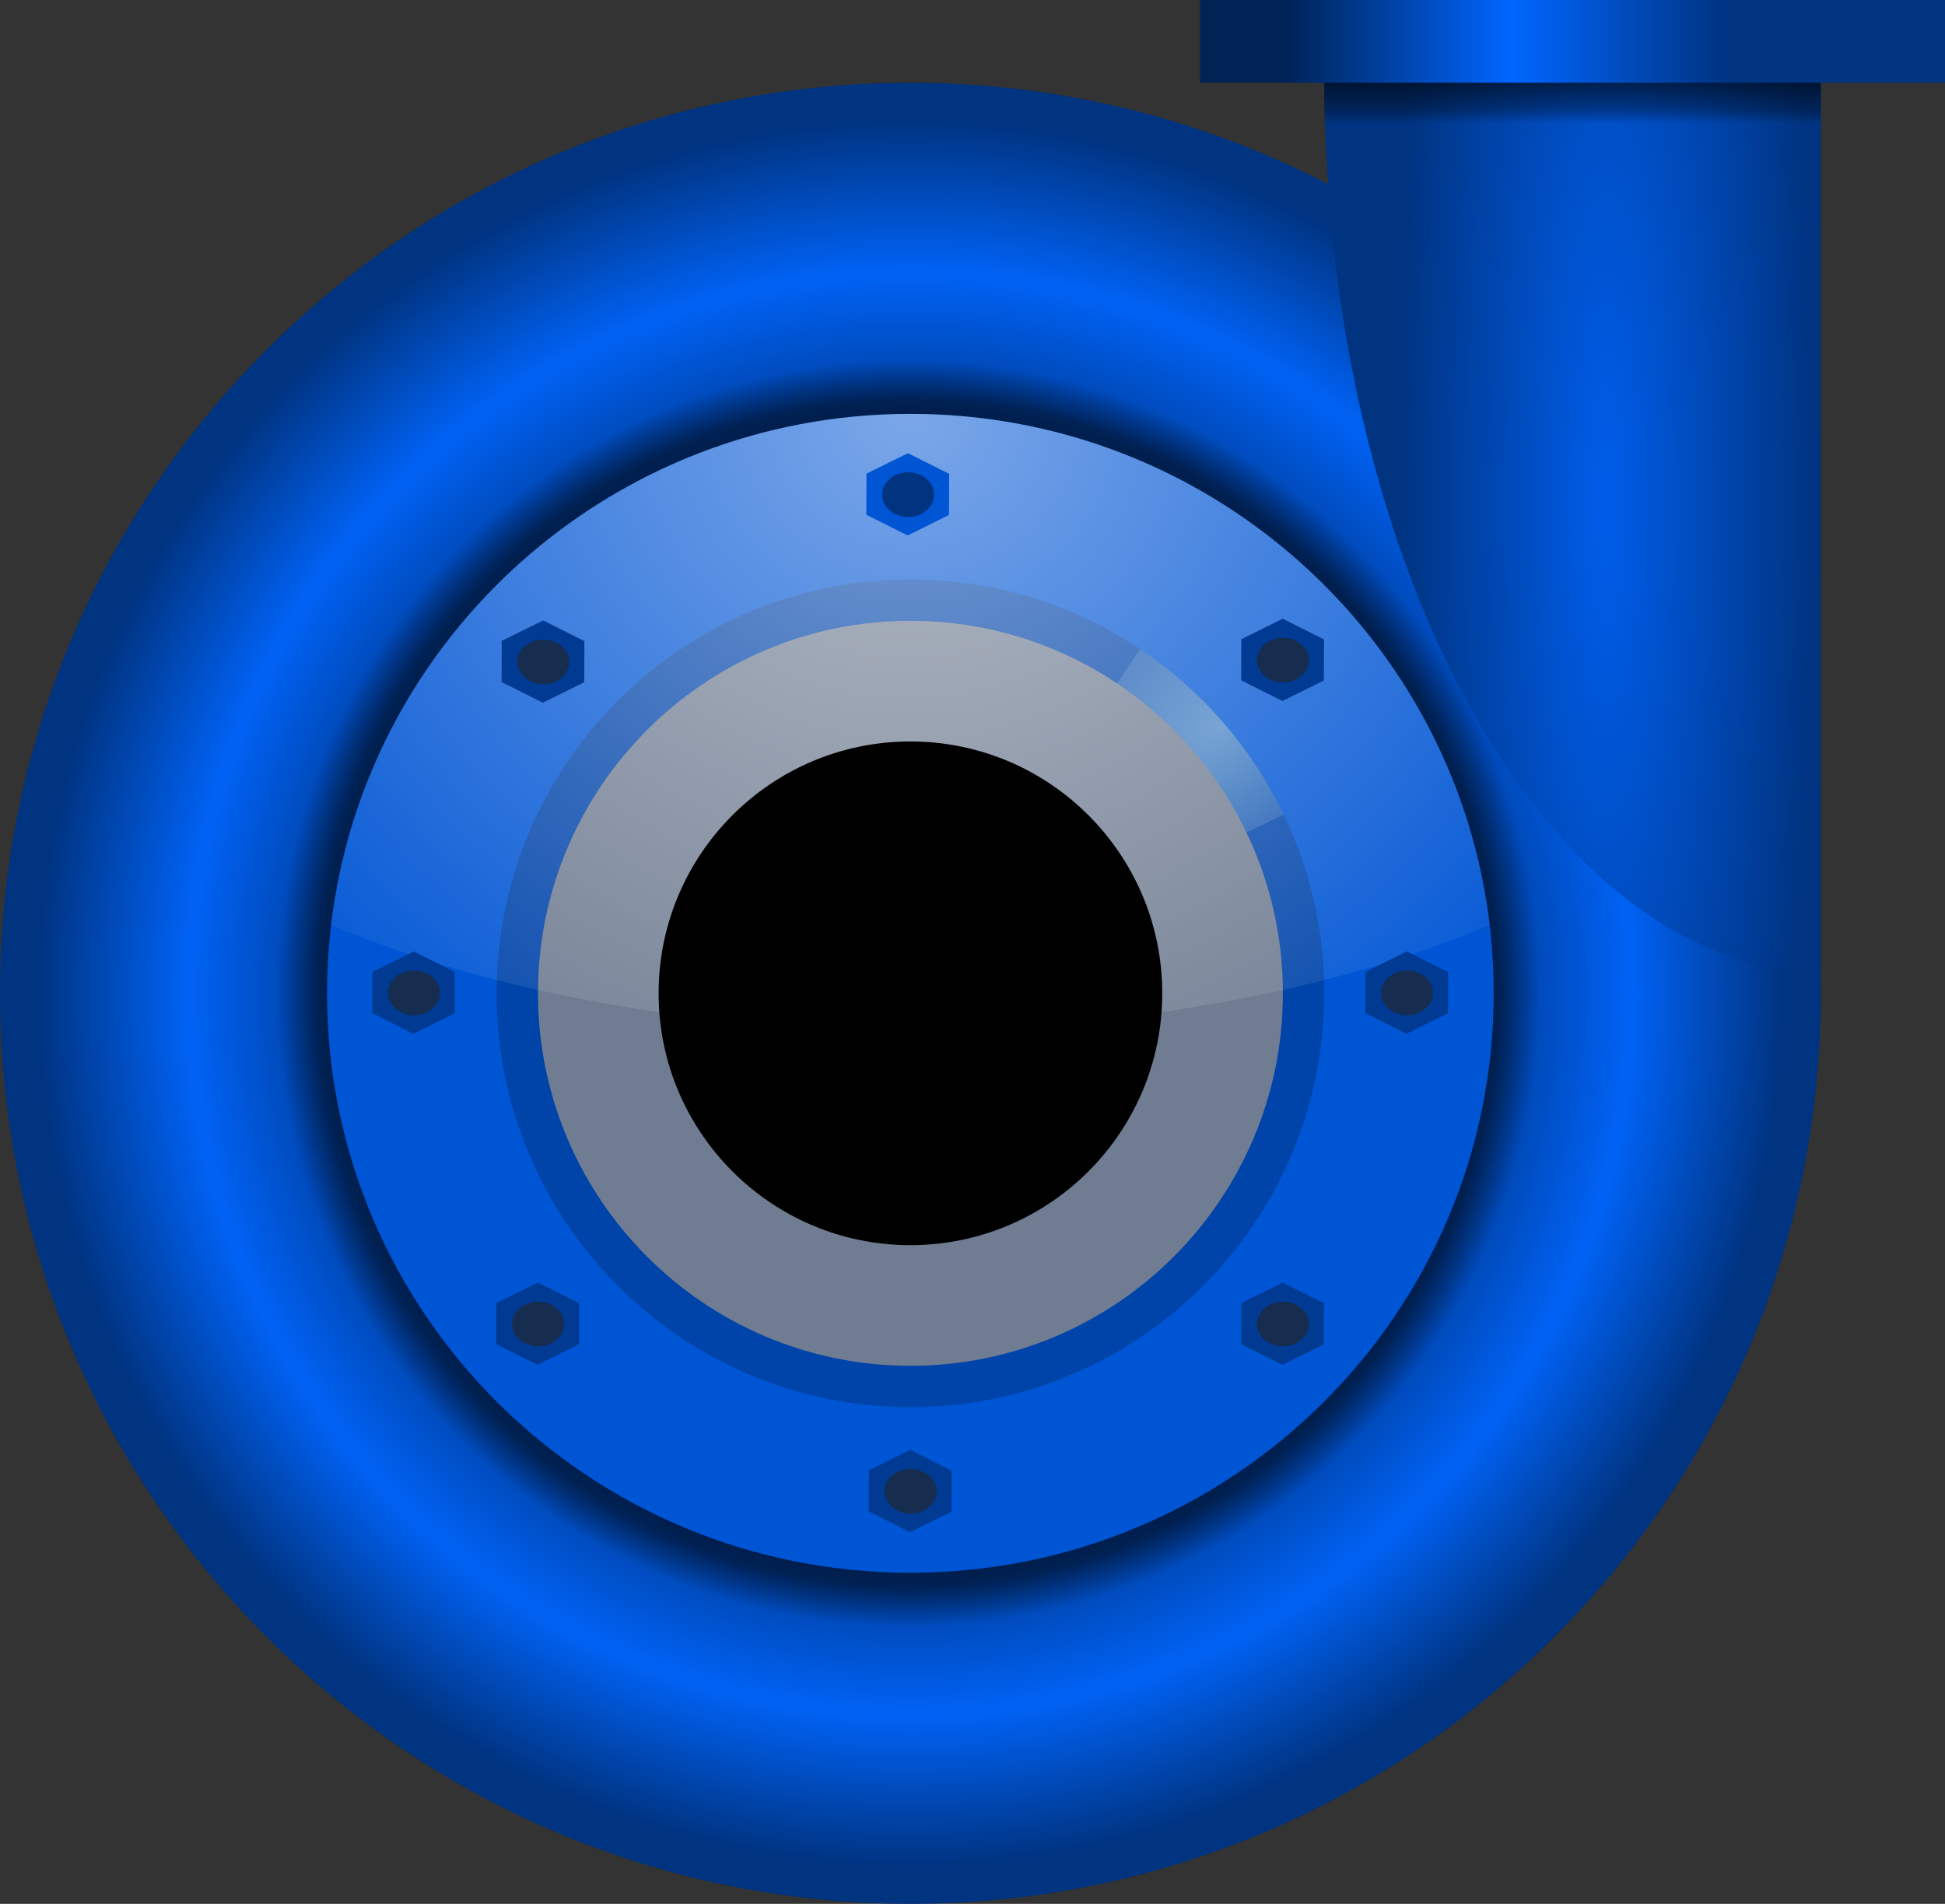 <?xml version="1.0" encoding="UTF-8" standalone="no"?>
<!-- Created with Inkscape (http://www.inkscape.org/) -->
<svg
   xmlns:dc="http://purl.org/dc/elements/1.1/"
   xmlns:cc="http://creativecommons.org/ns#"
   xmlns:rdf="http://www.w3.org/1999/02/22-rdf-syntax-ns#"
   xmlns:svg="http://www.w3.org/2000/svg"
   xmlns="http://www.w3.org/2000/svg"
   xmlns:xlink="http://www.w3.org/1999/xlink"
   xmlns:sodipodi="http://sodipodi.sourceforge.net/DTD/sodipodi-0.dtd"
   xmlns:inkscape="http://www.inkscape.org/namespaces/inkscape"
   width="470"
   height="460"
   id="svg2534"
   sodipodi:version="0.32"
   inkscape:version="0.46+devel"
   version="1.0"
   sodipodi:docname="pump3.svg"
   inkscape:output_extension="org.inkscape.output.svg.inkscape">
  <rect width="100%" height="100%" fill="#333333" stroke="none"/>
  <defs
     id="defs2536">
    <linearGradient
       inkscape:collect="always"
       id="linearGradient3507">
      <stop
         style="stop-color:#005dea;stop-opacity:1"
         offset="0"
         id="stop3509" />
      <stop
         style="stop-color:#003380;stop-opacity:1"
         offset="1"
         id="stop3511" />
    </linearGradient>
    <radialGradient
       inkscape:collect="always"
       xlink:href="#linearGradient9920-7"
       id="radialGradient9808-1"
       cx="540"
       cy="344.094"
       fx="540"
       fy="344.094"
       r="220"
       gradientUnits="userSpaceOnUse"
       gradientTransform="matrix(1,-1.2855999e-8,-1.9067267e-6,1,6.195077e-4,2.6047711e-5)" />
    <linearGradient
       id="linearGradient9920-7">
      <stop
         id="stop9922-4"
         offset="0"
         style="stop-color:#003380;stop-opacity:1" />
      <stop
         style="stop-color:#003d9b;stop-opacity:1"
         offset="0.633"
         id="stop9924-0" />
      <stop
         id="stop9926-9"
         offset="0.792"
         style="stop-color:#0062f5;stop-opacity:1" />
      <stop
         style="stop-color:#003380;stop-opacity:1"
         offset="0.961"
         id="stop9928-4" />
      <stop
         id="stop9930-8"
         offset="1"
         style="stop-color:#003380;stop-opacity:1" />
    </linearGradient>
    <linearGradient
       inkscape:collect="always"
       xlink:href="#linearGradient9896-4"
       id="linearGradient9894-82"
       x1="640"
       y1="184.094"
       x2="760"
       y2="184.094"
       gradientUnits="userSpaceOnUse"
       gradientTransform="matrix(1,0,0,0.136,-1368.225,119.449)" />
    <linearGradient
       id="linearGradient9896-4">
      <stop
         id="stop9898-5"
         offset="0"
         style="stop-color:#003380;stop-opacity:1" />
      <stop
         style="stop-color:#005dea;stop-opacity:1"
         offset="0.39"
         id="stop9900-5" />
      <stop
         id="stop9902-1"
         offset="0.815"
         style="stop-color:#003e9d;stop-opacity:1" />
      <stop
         style="stop-color:#003380;stop-opacity:1"
         offset="0.946"
         id="stop9904-7" />
      <stop
         id="stop9906-11"
         offset="1"
         style="stop-color:#003689;stop-opacity:1" />
    </linearGradient>
    <linearGradient
       inkscape:collect="always"
       xlink:href="#linearGradient9802-2"
       id="linearGradient9890-5"
       gradientUnits="userSpaceOnUse"
       gradientTransform="matrix(0.857,0,0,1,108.571,0)"
       x1="760"
       y1="239.912"
       x2="620"
       y2="239.912" />
    <linearGradient
       id="linearGradient9802-2">
      <stop
         style="stop-color:#003380;stop-opacity:1"
         offset="0"
         id="stop9804-7" />
      <stop
         id="stop9810-6"
         offset="0.39"
         style="stop-color:#005dea;stop-opacity:1" />
      <stop
         style="stop-color:#003e9d;stop-opacity:1"
         offset="0.815"
         id="stop9812-1" />
      <stop
         id="stop9814-4"
         offset="0.946"
         style="stop-color:#003380;stop-opacity:1" />
      <stop
         style="stop-color:#003380;stop-opacity:1"
         offset="1"
         id="stop9806-2" />
    </linearGradient>
    <radialGradient
       inkscape:collect="always"
       xlink:href="#linearGradient9848-2"
       id="radialGradient9888-3"
       gradientUnits="userSpaceOnUse"
       gradientTransform="matrix(-1,-3.1853611e-7,3.8233711e-7,-2.083,1400,787.286)"
       cx="700"
       cy="259.867"
       fx="700"
       fy="259.867"
       r="60" />
    <linearGradient
       id="linearGradient9848-2">
      <stop
         style="stop-color:#ffffff;stop-opacity:1"
         offset="0"
         id="stop9850-21" />
      <stop
         id="stop9858-6"
         offset="0.932"
         style="stop-color:#ffffff;stop-opacity:1" />
      <stop
         style="stop-color:#ffffff;stop-opacity:0"
         offset="1"
         id="stop9852-8" />
    </linearGradient>
    <radialGradient
       inkscape:collect="always"
       xlink:href="#linearGradient9974-7"
       id="radialGradient9970-5"
       cx="539.537"
       cy="344.094"
       fx="539.537"
       fy="344.094"
       r="160"
       gradientUnits="userSpaceOnUse"
       gradientTransform="matrix(2.8926799e-3,-0.85,0.847,2.882594e-3,246.493,801.709)" />
    <linearGradient
       id="linearGradient9974-7">
      <stop
         style="stop-color:#000000;stop-opacity:1"
         offset="0"
         id="stop9976-6" />
      <stop
         id="stop9978-1"
         offset="0.936"
         style="stop-color:#000000;stop-opacity:0.498;" />
      <stop
         style="stop-color:#000000;stop-opacity:0"
         offset="1"
         id="stop9980-8" />
    </linearGradient>
    <radialGradient
       inkscape:collect="always"
       xlink:href="#linearGradient10145-2"
       id="radialGradient10151-9"
       cx="615"
       cy="277.116"
       fx="615"
       fy="277.116"
       r="45.109"
       gradientTransform="matrix(-0.998,0.887,-0.613,-0.689,1366.491,-62.993)"
       gradientUnits="userSpaceOnUse" />
    <linearGradient
       inkscape:collect="always"
       id="linearGradient10145-2">
      <stop
         style="stop-color:#afdde9;stop-opacity:1;"
         offset="0"
         id="stop10147-7" />
      <stop
         style="stop-color:#afdde9;stop-opacity:0;"
         offset="1"
         id="stop10149-9" />
    </linearGradient>
    <radialGradient
       inkscape:collect="always"
       xlink:href="#linearGradient9997-4"
       id="radialGradient10003-5"
       cx="540"
       cy="110.189"
       fx="540"
       fy="110.189"
       r="158.906"
       gradientTransform="matrix(2.855233e-6,1.266,-1.331,-8.0273624e-8,654.844,-467.523)"
       gradientUnits="userSpaceOnUse" />
    <linearGradient
       inkscape:collect="always"
       id="linearGradient9997-4">
      <stop
         style="stop-color:#ffffff;stop-opacity:1;"
         offset="0"
         id="stop9999-3" />
      <stop
         style="stop-color:#ffffff;stop-opacity:0;"
         offset="1"
         id="stop10001-1" />
    </linearGradient>
    <linearGradient
       inkscape:collect="always"
       xlink:href="#linearGradient10153-3"
       id="linearGradient9844-2"
       x1="600"
       y1="104.094"
       x2="775.555"
       y2="104.094"
       gradientUnits="userSpaceOnUse"
       gradientTransform="matrix(0.818,0,0,1,-1232.77,12.277)" />
    <linearGradient
       id="linearGradient10153-3">
      <stop
         style="stop-color:#003380;stop-opacity:1"
         offset="0"
         id="stop10155-3" />
      <stop
         id="stop10157-4"
         offset="0.249"
         style="stop-color:#003380;stop-opacity:1" />
      <stop
         style="stop-color:#0066ff;stop-opacity:1"
         offset="0.616"
         id="stop10159-1" />
      <stop
         id="stop10161-1"
         offset="1"
         style="stop-color:#002255;stop-opacity:1" />
    </linearGradient>
    <linearGradient
       inkscape:collect="always"
       xlink:href="#linearGradient9826-8"
       id="linearGradient9934-3"
       x1="700"
       y1="124.094"
       x2="700"
       y2="164.094"
       gradientUnits="userSpaceOnUse"
       gradientTransform="translate(-31.775,12.277)" />
    <linearGradient
       id="linearGradient9826-8">
      <stop
         id="stop9828-7"
         offset="0"
         style="stop-color:#003380;stop-opacity:1" />
      <stop
         style="stop-color:#003380;stop-opacity:1"
         offset="0.218"
         id="stop9830-4" />
      <stop
         id="stop9832-2"
         offset="0.539"
         style="stop-color:#0066ff;stop-opacity:1" />
      <stop
         style="stop-color:#002255;stop-opacity:1"
         offset="0.875"
         id="stop9834-7" />
      <stop
         id="stop9836-7"
         offset="1"
         style="stop-color:#002255;stop-opacity:1" />
    </linearGradient>
    <linearGradient
       inkscape:collect="always"
       xlink:href="#linearGradient9952-3"
       id="linearGradient9950-9"
       x1="700"
       y1="124.094"
       x2="700"
       y2="169.928"
       gradientUnits="userSpaceOnUse"
       gradientTransform="matrix(1,0,0,0.215,-31.775,109.708)" />
    <linearGradient
       id="linearGradient9952-3">
      <stop
         id="stop9954-1"
         offset="0"
         style="stop-color:#000000;stop-opacity:1" />
      <stop
         style="stop-color:#000000;stop-opacity:0.498;"
         offset="0.668"
         id="stop9972-9" />
      <stop
         id="stop9958-8"
         offset="1"
         style="stop-color:#000000;stop-opacity:0" />
    </linearGradient>
    <radialGradient
       inkscape:collect="always"
       xlink:href="#linearGradient3507"
       id="radialGradient3513"
       cx="868.071"
       cy="350.145"
       fx="868.071"
       fy="350.145"
       r="60"
       gradientTransform="matrix(0.847,-1.2014315e-6,6.9227088e-6,4.635,-58.898,-1384.567)"
       gradientUnits="userSpaceOnUse" />
    <linearGradient
       inkscape:collect="always"
       xlink:href="#linearGradient9802-2"
       id="linearGradient3515"
       gradientUnits="userSpaceOnUse"
       gradientTransform="matrix(0.857,0,0,1,108.571,0)"
       x1="760"
       y1="239.912"
       x2="620"
       y2="239.912" />
  </defs>
  <sodipodi:namedview
     id="base"
     pagecolor="#ffffff"
     bordercolor="#666666"
     borderopacity="1.0"
     gridtolerance="10000"
     guidetolerance="10"
     objecttolerance="10"
     inkscape:pageopacity="0.0"
     inkscape:pageshadow="2"
     inkscape:zoom="1.15"
     inkscape:cx="447.87342"
     inkscape:cy="230"
     inkscape:document-units="px"
     inkscape:current-layer="g3345"
     showgrid="true"
     inkscape:window-width="1280"
     inkscape:window-height="744"
     inkscape:window-x="-4"
     inkscape:window-y="-4"
     borderlayer="true"
     showguides="true"
     inkscape:guide-bbox="true">
    <inkscape:grid
       type="xygrid"
       id="grid2544"
       empspacing="5"
       visible="true"
       enabled="false" />
  </sodipodi:namedview>
  <g
     inkscape:label="Layer 1"
     inkscape:groupmode="layer"
     id="layer1"
     transform="translate(-280,-278.273)">
    <g
       transform="translate(-8.225,161.901)"
       id="g3345"
       inkscape:label="{&quot;attr&quot;:&quot;clone&quot;,&quot;map&quot;:[&quot;%s=tagName&quot;]}">
      <path
         transform="translate(-31.775,12.277)"
         d="m 760,344.094 c 0,121.44 -98.56,220 -220,220 -121.44,0 -220,-98.56 -220,-220 0,-121.44 98.56,-220 220,-220 121.44,0 220,98.56 220,220 z"
         sodipodi:ry="220"
         sodipodi:rx="220"
         sodipodi:cy="344.09448"
         sodipodi:cx="540"
         id="path9277"
         style="opacity:1;fill:url(#radialGradient9808-1);fill-opacity:1;fill-rule:nonzero;stroke:none"
         sodipodi:type="arc" />
      <path
         transform="matrix(1.125,0,0,1.125,-99.275,-30.735)"
         sodipodi:type="arc"
         style="opacity:1;fill:url(#radialGradient9970-5);fill-opacity:1;fill-rule:nonzero;stroke:none"
         id="path9960"
         sodipodi:cx="540"
         sodipodi:cy="344.09448"
         sodipodi:rx="160"
         sodipodi:ry="160"
         d="m 700,344.094 c 0,88.32 -71.68,160 -160,160 -88.32,0 -160,-71.68 -160,-160 0,-88.32 71.68,-160 160,-160 88.32,0 160,71.68 160,160 z" />
      <path
         transform="matrix(0.881,0,0,0.875,32.473,55.288)"
         d="m 700,344.094 c 0,88.32 -71.68,160 -160,160 -88.32,0 -160,-71.68 -160,-160 0,-88.32 71.68,-160 160,-160 88.32,0 160,71.68 160,160 z"
         sodipodi:ry="160"
         sodipodi:rx="160"
         sodipodi:cy="344.09448"
         sodipodi:cx="540"
         id="path9792"
         style="opacity:1;fill:#0055d4;fill-opacity:1;fill-rule:nonzero;stroke:none"
         sodipodi:type="arc" />
      <path
         transform="translate(-31.775,12.277)"
         d="m 640,344.094 c 0,55.2 -44.8,100 -100,100 -55.2,0 -100,-44.8 -100,-100 0,-55.2 44.8,-100 100,-100 55.2,0 100,44.8 100,100 z"
         sodipodi:ry="100"
         sodipodi:rx="100"
         sodipodi:cy="344.09448"
         sodipodi:cx="540"
         id="path9794"
         style="opacity:1;fill:#0044aa;fill-opacity:1;fill-rule:nonzero;stroke:none"
         sodipodi:type="arc" />
      <path
         id="path10140"
         d="m 563.694,273.183 -55.469,83.188 90.219,-43.156 c -7.799,-16.266 -19.866,-30.084 -34.75,-40.031 z"
         style="opacity:0.451;fill:url(#radialGradient10151-9);fill-opacity:1;fill-rule:nonzero;stroke:none" />
      <path
         inkscape:label="{&quot;attr&quot;:&quot;color&quot;,&quot;map&quot;:[&quot;0=lime&quot;,&quot;1=red/#6f7c91&quot;],&quot;tag&quot;:&quot;%s&quot;}"
         transform="matrix(0.9,0,0,0.9,22.225,46.686)"
         sodipodi:type="arc"
         style="opacity:1;fill:#6f7c91;fill-opacity:1;fill-rule:nonzero;stroke:none"
         id="path10138"
         sodipodi:cx="540"
         sodipodi:cy="344.09448"
         sodipodi:rx="100"
         sodipodi:ry="100"
         d="m 640,344.094 c 0,55.2 -44.8,100 -100,100 -55.2,0 -100,-44.8 -100,-100 0,-55.2 44.8,-100 100,-100 55.2,0 100,44.8 100,100 z" />
      <path
         id="path9992"
         d="m 508.225,216.37 c -72.195,0 -131.775,53.993 -140,123.512 37.301,15.703 86.32,25.238 140,25.238 53.68,0 102.699,-9.535 140,-25.238 -8.225,-69.518 -67.805,-123.512 -140,-123.512 z"
         style="opacity:0.482;fill:url(#radialGradient10003-5);fill-opacity:1;fill-rule:nonzero;stroke:none" />
      <path
         transform="translate(-31.775,12.277)"
         d="m 600,344.094 c 0,33.12 -26.88,60 -60,60 -33.12,0 -60,-26.88 -60,-60 0,-33.12 26.88,-60 60,-60 33.12,0 60,26.88 60,60 z"
         sodipodi:ry="60"
         sodipodi:rx="60"
         sodipodi:cy="344.09448"
         sodipodi:cx="540"
         id="path9796"
         style="opacity:1;fill:#000000;fill-opacity:1;fill-rule:nonzero;stroke:#000000;stroke-width:1.7;stroke-miterlimit:4;stroke-opacity:1;stroke-dasharray:none"
         sodipodi:type="arc" />
      <path
         transform="matrix(0.123,-1.9544634e-2,2.2663538e-2,0.106,480.1,202.462)"
         d="m 230,404.094 c 0,0 0,0 0,0 -43.497,15.286 -43.497,15.286 -86.979,30.612 0,0 0,0 0,0 -34.986,-30.026 -34.986,-30.026 -70,-60.02 0,0 0,0 0,0 C 81.531,329.374 81.531,329.374 90,284.054 c 0,0 0,0 0,0 43.497,-15.286 43.497,-15.286 86.979,-30.612 0,0 0,0 0,0 34.986,30.026 34.986,30.026 70,60.02 0,0 0,0 0,0 -8.511,45.312 -8.511,45.312 -16.979,90.632 z"
         inkscape:randomized="0"
         inkscape:rounded="0.50000001"
         inkscape:flatsided="false"
         sodipodi:arg2="0.70879438"
         sodipodi:arg1="0.70879438"
         sodipodi:r2="92.208733"
         sodipodi:r1="92.208733"
         sodipodi:cy="344.07407"
         sodipodi:cx="160"
         sodipodi:sides="6"
         id="path10005"
         style="opacity:1;fill:#0055d4;fill-opacity:1;fill-rule:nonzero;stroke:none"
         sodipodi:type="star" />
      <path
         transform="matrix(0.157,0,0,0.108,482.549,198.723)"
         d="m 200,344.094 c 0,27.6 -17.92,50 -40,50 -22.08,0 -40,-22.4 -40,-50 0,-27.6 17.92,-50 40,-50 22.08,0 40,22.4 40,50 z"
         sodipodi:ry="50"
         sodipodi:rx="40"
         sodipodi:cy="344.09448"
         sodipodi:cx="160"
         id="path10011"
         style="opacity:1;fill:#003380;fill-opacity:1;fill-rule:nonzero;stroke:none"
         sodipodi:type="arc" />
      <path
         transform="matrix(0.123,-1.9544634e-2,2.2663538e-2,0.106,600.679,322.855)"
         d="m 230,404.094 c 0,0 0,0 0,0 -43.497,15.286 -43.497,15.286 -86.979,30.612 0,0 0,0 0,0 -34.986,-30.026 -34.986,-30.026 -70,-60.02 0,0 0,0 0,0 C 81.531,329.374 81.531,329.374 90,284.054 c 0,0 0,0 0,0 43.497,-15.286 43.497,-15.286 86.979,-30.612 0,0 0,0 0,0 34.986,30.026 34.986,30.026 70,60.02 0,0 0,0 0,0 -8.511,45.312 -8.511,45.312 -16.979,90.632 z"
         inkscape:randomized="0"
         inkscape:rounded="0.50000001"
         inkscape:flatsided="false"
         sodipodi:arg2="0.70879438"
         sodipodi:arg1="0.70879438"
         sodipodi:r2="92.208733"
         sodipodi:r1="92.208733"
         sodipodi:cy="344.07407"
         sodipodi:cx="160"
         sodipodi:sides="6"
         id="path10005-2"
         style="opacity:1;fill:#003a92;fill-opacity:1;fill-rule:nonzero;stroke:none"
         sodipodi:type="star" />
      <path
         transform="matrix(0.157,0,0,0.108,603.127,319.115)"
         d="m 200,344.094 c 0,27.6 -17.92,50 -40,50 -22.08,0 -40,-22.4 -40,-50 0,-27.6 17.92,-50 40,-50 22.08,0 40,22.4 40,50 z"
         sodipodi:ry="50"
         sodipodi:rx="40"
         sodipodi:cy="344.09448"
         sodipodi:cx="160"
         id="path10011-8"
         style="opacity:1;fill:#162d50;fill-opacity:1;fill-rule:nonzero;stroke:none"
         sodipodi:type="arc" />
      <path
         transform="matrix(0.123,-1.9544634e-2,2.2663538e-2,0.106,480.679,443.284)"
         d="m 230,404.094 c 0,0 0,0 0,0 -43.497,15.286 -43.497,15.286 -86.979,30.612 0,0 0,0 0,0 -34.986,-30.026 -34.986,-30.026 -70,-60.02 0,0 0,0 0,0 C 81.531,329.374 81.531,329.374 90,284.054 c 0,0 0,0 0,0 43.497,-15.286 43.497,-15.286 86.979,-30.612 0,0 0,0 0,0 34.986,30.026 34.986,30.026 70,60.02 0,0 0,0 0,0 -8.511,45.312 -8.511,45.312 -16.979,90.632 z"
         inkscape:randomized="0"
         inkscape:rounded="0.50000001"
         inkscape:flatsided="false"
         sodipodi:arg2="0.70879438"
         sodipodi:arg1="0.70879438"
         sodipodi:r2="92.208733"
         sodipodi:r1="92.208733"
         sodipodi:cy="344.07407"
         sodipodi:cx="160"
         sodipodi:sides="6"
         id="path10005-2-7"
         style="opacity:1;fill:#003a92;fill-opacity:1;fill-rule:nonzero;stroke:none"
         sodipodi:type="star" />
      <path
         transform="matrix(0.157,0,0,0.108,483.127,439.545)"
         d="m 200,344.094 c 0,27.6 -17.92,50 -40,50 -22.08,0 -40,-22.4 -40,-50 0,-27.6 17.92,-50 40,-50 22.08,0 40,22.4 40,50 z"
         sodipodi:ry="50"
         sodipodi:rx="40"
         sodipodi:cy="344.09448"
         sodipodi:cx="160"
         id="path10011-8-0"
         style="opacity:1;fill:#162d50;fill-opacity:1;fill-rule:nonzero;stroke:none"
         sodipodi:type="arc" />
      <path
         transform="matrix(0.123,-1.9544634e-2,2.2663538e-2,0.106,360.679,322.855)"
         d="m 230,404.094 c 0,0 0,0 0,0 -43.497,15.286 -43.497,15.286 -86.979,30.612 0,0 0,0 0,0 -34.986,-30.026 -34.986,-30.026 -70,-60.02 0,0 0,0 0,0 C 81.531,329.374 81.531,329.374 90,284.054 c 0,0 0,0 0,0 43.497,-15.286 43.497,-15.286 86.979,-30.612 0,0 0,0 0,0 34.986,30.026 34.986,30.026 70,60.02 0,0 0,0 0,0 -8.511,45.312 -8.511,45.312 -16.979,90.632 z"
         inkscape:randomized="0"
         inkscape:rounded="0.50000001"
         inkscape:flatsided="false"
         sodipodi:arg2="0.70879438"
         sodipodi:arg1="0.70879438"
         sodipodi:r2="92.208733"
         sodipodi:r1="92.208733"
         sodipodi:cy="344.07407"
         sodipodi:cx="160"
         sodipodi:sides="6"
         id="path10005-2-8"
         style="opacity:1;fill:#003a92;fill-opacity:1;fill-rule:nonzero;stroke:none"
         sodipodi:type="star" />
      <path
         transform="matrix(0.157,0,0,0.108,363.127,319.115)"
         d="m 200,344.094 c 0,27.6 -17.92,50 -40,50 -22.08,0 -40,-22.4 -40,-50 0,-27.6 17.92,-50 40,-50 22.08,0 40,22.4 40,50 z"
         sodipodi:ry="50"
         sodipodi:rx="40"
         sodipodi:cy="344.09448"
         sodipodi:cx="160"
         id="path10011-8-3"
         style="opacity:1;fill:#162d50;fill-opacity:1;fill-rule:nonzero;stroke:none"
         sodipodi:type="arc" />
      <path
         transform="matrix(0.123,-1.9544634e-2,2.2663538e-2,0.106,391.953,242.873)"
         d="m 230,404.094 c 0,0 0,0 0,0 -43.497,15.286 -43.497,15.286 -86.979,30.612 0,0 0,0 0,0 -34.986,-30.026 -34.986,-30.026 -70,-60.02 0,0 0,0 0,0 C 81.531,329.374 81.531,329.374 90,284.054 c 0,0 0,0 0,0 43.497,-15.286 43.497,-15.286 86.979,-30.612 0,0 0,0 0,0 34.986,30.026 34.986,30.026 70,60.02 0,0 0,0 0,0 -8.511,45.312 -8.511,45.312 -16.979,90.632 z"
         inkscape:randomized="0"
         inkscape:rounded="0.50000001"
         inkscape:flatsided="false"
         sodipodi:arg2="0.70879438"
         sodipodi:arg1="0.70879438"
         sodipodi:r2="92.208733"
         sodipodi:r1="92.208733"
         sodipodi:cy="344.07407"
         sodipodi:cx="160"
         sodipodi:sides="6"
         id="path10005-2-6"
         style="fill:#003a92;fill-opacity:1;fill-rule:nonzero;stroke:none"
         sodipodi:type="star" />
      <path
         transform="matrix(0.157,0,0,0.108,394.402,239.134)"
         d="m 200,344.094 c 0,27.6 -17.92,50 -40,50 -22.08,0 -40,-22.4 -40,-50 0,-27.6 17.92,-50 40,-50 22.08,0 40,22.4 40,50 z"
         sodipodi:ry="50"
         sodipodi:rx="40"
         sodipodi:cy="344.09448"
         sodipodi:cx="160"
         id="path10011-8-2"
         style="fill:#162d50;fill-opacity:1;fill-rule:nonzero;stroke:none"
         sodipodi:type="arc" />
      <path
         transform="matrix(0.123,-1.9544634e-2,2.2663538e-2,0.106,570.679,242.462)"
         d="m 230,404.094 c 0,0 0,0 0,0 -43.497,15.286 -43.497,15.286 -86.979,30.612 0,0 0,0 0,0 -34.986,-30.026 -34.986,-30.026 -70,-60.02 0,0 0,0 0,0 C 81.531,329.374 81.531,329.374 90,284.054 c 0,0 0,0 0,0 43.497,-15.286 43.497,-15.286 86.979,-30.612 0,0 0,0 0,0 34.986,30.026 34.986,30.026 70,60.02 0,0 0,0 0,0 -8.511,45.312 -8.511,45.312 -16.979,90.632 z"
         inkscape:randomized="0"
         inkscape:rounded="0.50000001"
         inkscape:flatsided="false"
         sodipodi:arg2="0.70879438"
         sodipodi:arg1="0.70879438"
         sodipodi:r2="92.208733"
         sodipodi:r1="92.208733"
         sodipodi:cy="344.07407"
         sodipodi:cx="160"
         sodipodi:sides="6"
         id="path10005-2-4"
         style="opacity:1;fill:#003a92;fill-opacity:1;fill-rule:nonzero;stroke:none"
         sodipodi:type="star" />
      <path
         transform="matrix(0.157,0,0,0.108,573.127,238.723)"
         d="m 200,344.094 c 0,27.6 -17.92,50 -40,50 -22.08,0 -40,-22.4 -40,-50 0,-27.6 17.92,-50 40,-50 22.08,0 40,22.4 40,50 z"
         sodipodi:ry="50"
         sodipodi:rx="40"
         sodipodi:cy="344.09448"
         sodipodi:cx="160"
         id="path10011-8-1"
         style="opacity:1;fill:#162d50;fill-opacity:1;fill-rule:nonzero;stroke:none"
         sodipodi:type="arc" />
      <path
         transform="matrix(0.123,-1.9544634e-2,2.2663538e-2,0.106,570.679,402.855)"
         d="m 230,404.094 c 0,0 0,0 0,0 -43.497,15.286 -43.497,15.286 -86.979,30.612 0,0 0,0 0,0 -34.986,-30.026 -34.986,-30.026 -70,-60.02 0,0 0,0 0,0 C 81.531,329.374 81.531,329.374 90,284.054 c 0,0 0,0 0,0 43.497,-15.286 43.497,-15.286 86.979,-30.612 0,0 0,0 0,0 34.986,30.026 34.986,30.026 70,60.02 0,0 0,0 0,0 -8.511,45.312 -8.511,45.312 -16.979,90.632 z"
         inkscape:randomized="0"
         inkscape:rounded="0.50000001"
         inkscape:flatsided="false"
         sodipodi:arg2="0.70879438"
         sodipodi:arg1="0.70879438"
         sodipodi:r2="92.208733"
         sodipodi:r1="92.208733"
         sodipodi:cy="344.07407"
         sodipodi:cx="160"
         sodipodi:sides="6"
         id="path10005-2-5"
         style="fill:#003a92;fill-opacity:1;fill-rule:nonzero;stroke:none"
         sodipodi:type="star" />
      <path
         transform="matrix(0.157,0,0,0.108,573.127,399.115)"
         d="m 200,344.094 c 0,27.6 -17.92,50 -40,50 -22.08,0 -40,-22.4 -40,-50 0,-27.6 17.92,-50 40,-50 22.08,0 40,22.4 40,50 z"
         sodipodi:ry="50"
         sodipodi:rx="40"
         sodipodi:cy="344.09448"
         sodipodi:cx="160"
         id="path10011-8-8"
         style="fill:#162d50;fill-opacity:1;fill-rule:nonzero;stroke:none"
         sodipodi:type="arc" />
      <path
         transform="matrix(0.123,-1.9544634e-2,2.2663538e-2,0.106,390.679,402.855)"
         d="m 230,404.094 c 0,0 0,0 0,0 -43.497,15.286 -43.497,15.286 -86.979,30.612 0,0 0,0 0,0 -34.986,-30.026 -34.986,-30.026 -70,-60.02 0,0 0,0 0,0 C 81.531,329.374 81.531,329.374 90,284.054 c 0,0 0,0 0,0 43.497,-15.286 43.497,-15.286 86.979,-30.612 0,0 0,0 0,0 34.986,30.026 34.986,30.026 70,60.02 0,0 0,0 0,0 -8.511,45.312 -8.511,45.312 -16.979,90.632 z"
         inkscape:randomized="0"
         inkscape:rounded="0.50000001"
         inkscape:flatsided="false"
         sodipodi:arg2="0.70879438"
         sodipodi:arg1="0.70879438"
         sodipodi:r2="92.208733"
         sodipodi:r1="92.208733"
         sodipodi:cy="344.07407"
         sodipodi:cx="160"
         sodipodi:sides="6"
         id="path10005-2-0"
         style="opacity:1;fill:#003a92;fill-opacity:1;fill-rule:nonzero;stroke:none"
         sodipodi:type="star" />
      <path
         transform="matrix(0.157,0,0,0.108,393.127,399.115)"
         d="m 200,344.094 c 0,27.6 -17.92,50 -40,50 -22.08,0 -40,-22.4 -40,-50 0,-27.6 17.92,-50 40,-50 22.08,0 40,22.4 40,50 z"
         sodipodi:ry="50"
         sodipodi:rx="40"
         sodipodi:cy="344.09448"
         sodipodi:cx="160"
         id="path10011-8-4"
         style="opacity:1;fill:#162d50;fill-opacity:1;fill-rule:nonzero;stroke:none"
         sodipodi:type="arc" />
      <path
         style="opacity:1;fill:url(#radialGradient3513);fill-opacity:1;fill-rule:nonzero;stroke:none"
         d="m 608.225,134.893 c 0.297,118.992 53.853,215.494 120,216.478 l 0,-216.478 -120,0 z"
         id="rect2730" />
      <rect
         transform="scale(-1,1)"
         y="116.371"
         x="-758.225"
         height="20"
         width="180"
         id="rect9800"
         style="opacity:1;fill:url(#linearGradient9844-2);fill-opacity:1;fill-rule:nonzero;stroke:none" />
      <rect
         y="136.371"
         x="608.225"
         height="40"
         width="120"
         id="rect9932"
         style="opacity:0;fill:url(#linearGradient9934-3);fill-opacity:1;fill-rule:nonzero;stroke:none" />
      <rect
         y="136.371"
         x="608.225"
         height="11.817"
         width="120"
         id="rect9948"
         style="opacity:0.606;fill:url(#linearGradient9950-9);fill-opacity:1;fill-rule:nonzero;stroke:none" />
    </g>
  </g>
</svg>
